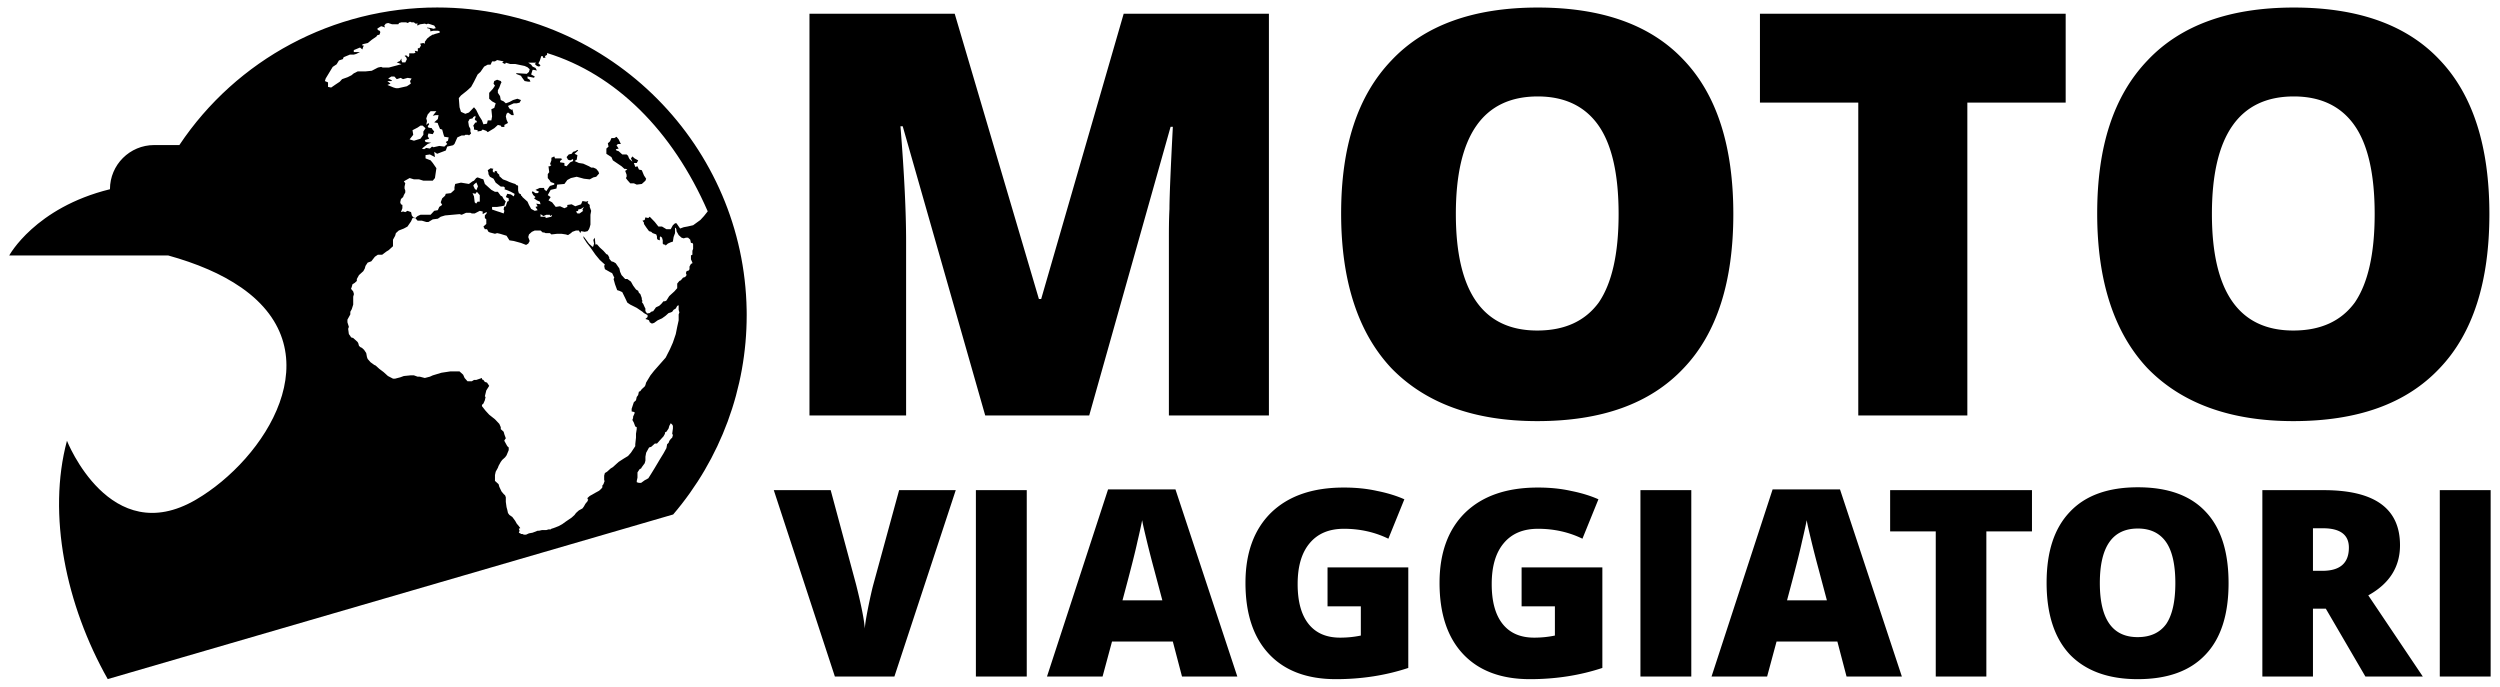 <svg viewBox="0 0 2913 800" xmlns="http://www.w3.org/2000/svg"><path fill="none" d="M-.003 0H2912.85v800H-.003z"/><path d="M1147.98 484.13l-96.138-337.004h-2.634c4.61 57.042 6.585 101.626 6.585 133.752V484.13h-112.6V15.997h169.23l98.112 332.413h2.634l96.138-332.413h169.229v468.132h-116.551V278.911c0-10.49 0-22.292.659-35.405 0-13.112 1.316-45.24 3.95-95.724h-2.634l-94.82 336.347h-121.16zM2019.672 249.407c0 78.678-19.096 138.998-57.946 179.648-38.85 41.305-95.479 61.63-170.545 61.63-73.75 0-130.379-20.98-169.888-61.63-38.85-41.306-58.604-101.626-58.604-180.303 0-78.022 19.096-137.03 58.604-178.336 38.85-41.306 96.138-61.631 170.546-61.631 75.066 0 131.696 20.325 169.887 60.975 38.85 40.65 57.946 100.97 57.946 179.647zm-323.312 0c0 90.48 31.607 135.72 94.82 135.72 32.266 0 55.971-11.147 71.775-32.783C1878.1 330.052 1886 295.958 1886 249.407c0-46.55-7.901-81.3-23.705-103.592-15.803-22.292-39.509-33.438-70.457-33.438-63.872 0-95.48 45.895-95.48 137.03zM2292.349 484.13h-127.086V119.59h-114.576V15.996h356.237v103.592h-114.575v364.54zM2900.635 249.407c0 78.678-19.096 138.998-57.946 179.648-38.85 41.305-95.48 61.63-170.546 61.63-73.75 0-130.378-20.98-169.887-61.63-38.85-41.306-58.604-101.626-58.604-180.303 0-78.022 19.095-137.03 58.604-178.336 38.85-41.306 96.138-61.631 170.546-61.631 75.066 0 131.695 20.325 169.887 60.975 38.85 40.65 57.946 100.97 57.946 179.647zm-323.312 0c0 90.48 31.606 135.72 94.82 135.72 32.266 0 55.97-11.147 71.774-32.783 15.145-22.292 23.047-56.386 23.047-102.937 0-46.55-7.902-81.3-23.705-103.592-15.804-22.292-39.509-33.438-70.457-33.438-63.873 0-95.48 45.895-95.48 137.03zM1047.646 571.125h65.987l-71.486 217.186H972.8l-71.18-217.186h66.292l29.633 110.114c6.11 24.335 9.47 41.369 10.082 51.103.61-6.997 2.138-15.514 4.276-26.16 2.139-10.342 3.972-18.555 5.5-24.335l30.243-110.722zM1137.109 571.125h59.266v217.186h-59.266zM1377.276 788.311l-10.693-40.76h-70.875l-10.997 40.76h-64.765l71.18-218.098h78.512l72.097 218.098h-64.46zm-22.913-88.821l-9.47-35.59a1301.614 1301.614 0 01-7.943-30.722c-3.055-12.775-5.193-21.597-6.11-27.072-.916 4.867-2.75 13.384-5.499 24.943-2.444 11.559-8.248 34.373-17.413 68.44h46.435zM1546.842 661.163h94.093v117.11c-25.662 8.517-53.767 13.08-84.317 13.08-33.604 0-59.571-9.734-77.901-29.202-18.33-19.467-27.495-47.148-27.495-83.041 0-34.981 10.082-62.358 29.939-81.825 20.162-19.468 48.268-29.202 84.622-29.202 13.747 0 26.578 1.217 38.798 3.955 12.22 2.433 22.912 5.78 31.771 9.733l-18.635 45.932c-15.58-7.605-32.993-11.559-51.629-11.559-17.413 0-30.55 5.475-40.02 16.73-9.47 11.255-14.052 27.072-14.052 47.757 0 20.38 4.277 35.893 12.83 46.54 8.554 10.646 20.774 15.817 36.66 15.817 8.86 0 16.802-.913 24.134-2.433v-34.069h-38.798v-45.323zM1772.976 661.163h94.093v117.11c-25.662 8.517-53.767 13.08-84.317 13.08-33.604 0-59.571-9.734-77.901-29.202-18.33-19.467-27.495-47.148-27.495-83.041 0-34.981 10.082-62.358 29.939-81.825 20.163-19.468 48.268-29.202 84.622-29.202 13.747 0 26.578 1.217 38.798 3.955 12.22 2.433 22.912 5.78 31.771 9.733l-18.635 45.932c-15.58-7.605-32.993-11.559-51.628-11.559-17.414 0-30.55 5.475-40.02 16.73-9.47 11.255-14.053 27.072-14.053 47.757 0 20.38 4.277 35.893 12.83 46.54 8.555 10.646 20.774 15.817 36.66 15.817 8.86 0 16.802-.913 24.134-2.433v-34.069h-38.798v-45.323zM1911.434 571.125h59.266v217.186h-59.266zM2151.603 788.311l-10.692-40.76h-70.875l-10.997 40.76h-64.765l71.18-218.098h78.512l72.097 218.098h-64.46zm-22.912-88.821l-9.47-35.59a1301.614 1301.614 0 01-7.943-30.722c-3.055-12.775-5.193-21.597-6.11-27.072-.916 4.867-2.75 13.384-5.499 24.943-2.444 11.559-8.248 34.373-17.413 68.44h46.435zM2314.5 788.311h-58.96V619.186h-53.156v-48.06h165.272v48.06H2314.5V788.31zM2596.727 679.414c0 36.502-8.86 64.487-26.884 83.346-18.024 19.163-44.297 28.593-79.123 28.593-34.216 0-60.488-9.734-78.818-28.593-18.024-19.164-27.189-47.148-27.189-83.65 0-36.198 8.86-63.574 27.19-82.738 18.023-19.163 44.601-28.593 79.122-28.593 34.827 0 61.1 9.43 78.818 28.29 18.024 18.858 26.884 46.843 26.884 83.345zm-149.998 0c0 41.977 14.663 62.966 43.99 62.966 14.97 0 25.968-5.171 33.3-15.21 7.026-10.342 10.692-26.16 10.692-47.756 0-21.597-3.666-37.719-10.998-48.06-7.332-10.343-18.33-15.514-32.688-15.514-29.633 0-44.296 21.293-44.296 63.574zM2695.062 709.224v79.087h-58.96V571.125h71.485c59.266 0 88.9 21.293 88.9 64.183 0 25.247-12.22 44.714-36.965 58.402l63.543 94.601h-66.904l-46.13-79.087h-14.969zm0-44.107h10.998c20.774 0 30.855-9.125 30.855-27.072 0-14.905-10.081-22.51-30.244-22.51h-11.609v49.582zM2842.837 571.125h59.266v217.186h-59.266z"/><g><path d="M125.532 791.278C76.74 704.991 54.98 599.411 78.018 513.582c0 0 50.104 127.242 150.315 68.626 80.73-47.221 161.46-171.457 52.836-247.12l-.004.002c-12.036-8.346-25.008-15.253-38.424-21.106-15.098-6.586-30.741-11.847-46.6-16.273l-.04-.01H10.731s30.064-55.76 117.39-77.206c0-28.425 23.072-51.468 51.536-51.468h29.336C275.814 68.913 388.6 8.72 509.434 8.72c51.424 0 100.348 10.73 144.624 30.056 84.766 36.884 151.62 104.826 187.354 188.443l.006-.01c17.643 41.241 27.74 86.418 28.569 133.828l.043 3.256.012 2 .002 1.1c0 85.022-30.368 167.266-85.66 232.072L125.532 791.278zM637.427 61.807v2.069l-2.53 1.529.844 1.527-2.529.764-.842-2.291h-1.686l-1.686 5.345-1.686 3.056 2.528 2.292-1.684 1.527-2.53-.763-2.527-2.292 1.685-1.528h-9.272l3.371 2.291 1.686 2.292 3.372 1.528 1.686 3.055-3.372-.763h-1.686l-1.686 5.346 4.216 2.293-.844 1.527-7.585-1.527v2.291l2.528 1.527.843 2.292h-2.53l-4.213-.764-3.372-4.583-.842-1.528-5.9-2.291.843-.764 11.8.764 2.528-2.292.843-3.055-2.528-2.292-3.372-1.527-10.957-2.292h-5.9l-5.057-1.528-.843 1.528-3.37-1.528 1.684-1.527-7.586-1.527-2.528 1.527h-3.371l-1.686 3.818h-3.372l-4.213 2.292-4.216 6.111-3.37 3.055-4.215 8.403-3.372 6.11-5.057 4.583-6.742 5.347-2.53 3.056.844 10.693 1.686 5.347 5.058 2.292 4.213-1.527 5.9-6.112 2.53 3.056 3.37 6.874 3.371 5.347 1.686 4.583 4.215-.764.842-3.819h4.214l.844-4.582-.844-8.403 3.372-1.528 1.686-5.347-4.214-2.291-3.372-3.056v-6.875l4.214-4.583 2.53-3.818-1.686-2.292.842-3.055 3.371-1.528 4.215 1.528.843 1.528-.843 1.527-1.685 4.583-1.686 3.056v3.054l2.528 3.82.843 4.583 3.37 1.528 2.53 2.291 4.214-1.527 4.215-2.292 5.056-1.528 4.215 1.528-1.686 3.056-3.371.763h-3.372l-6.743 3.056 1.686 3.056 2.53 1.527.841-.764.844 3.055.842 3.819h-2.528l-4.215-3.054-1.686 1.527-.842 3.056.842 3.818 1.686 3.819-4.214 2.291v2.292h-3.371l-.843-1.527-3.371-.765-4.215 3.82-7.586 4.583-1.685-1.527-4.214-1.528-1.686 1.528-4.214.763v-1.527l-4.215-.764v-2.292l-.842-2.291 2.528-3.819.843.763.843-2.292-1.686-.763-.842-1.528.842-1.527v-2.292l-2.528 1.527-.844 1.529-3.371.763-1.686 3.056.843 5.347 1.686 3.054v3.056l.842 2.292-2.528 2.291-.843-.763h-3.37l-.844.763h-3.372l-5.057 2.292-3.372 7.638-1.684 1.527-6.743 1.529-1.686 4.583-10.115 3.819-3.371-2.292.843 6.112-5.9-3.056-5.057.763v3.82l5.9 2.291 2.528 3.056 4.215 6.11-1.686 11.458-2.53 3.055h-10.956l-5.057-1.528h-5.9l-5.057-1.527-6.744 3.818 1.686 2.293-.842 3.819v2.291l.842 2.292v2.291l-1.686 3.056-.842 2.292-2.528 2.291-.843 3.819.843 2.291 1.686.765v3.818l-1.686 4.583 2.528-.763 2.528.763 2.53-1.527 4.213 1.527.844 3.82 1.686 2.292 2.528.763 2.528-2.292 3.371-1.527h11.8l4.215-4.583 4.215-.764 1.686-3.819 3.37-2.291-1.685-3.056 1.685-4.583 3.371-3.056.844-2.291 5.9-.763 4.213-3.82v-3.055l.844-3.82 6.743-1.527 9.271 1.527 4.214-3.056 1.686-.763 2.53-3.055 1.685-.765 4.214 1.529 2.528.763 1.686 5.347 7.585 6.875 4.215 2.291h3.372l3.371 4.583 1.686.764 1.685 3.056 2.53 3.054-.844 1.529-.843 3.054v1.529l1.686-.764 1.686-5.348 1.686-.762v-3.056l-3.372-1.527 1.686-3.82 4.214.764 3.371 2.291.844-2.291v-.764l-4.215-2.292-3.372-1.527-4.214-1.527.843-1.529-1.686-1.527h-3.37l-5.901-4.583-2.528-4.583-4.214-2.291-1.686-3.056v-1.527l-.844-3.056 3.372-2.292 3.372.765-.844.763v2.291l1.686 1.529.843-2.292 2.528.763v1.529l2.53 2.291v1.527l4.213 3.819 4.214 1.528 3.372 1.528 4.215 1.528 2.528.763 1.686 1.529h.842l.844.763v5.347l.842 3.056 2.53 1.527v1.527h.841l.844 1.529 5.9 5.345 1.685 3.82 2.528 4.583 4.216 2.292 3.371-.764-2.53-3.819 2.53-.764-1.686-3.056 5.056.764-.842-3.056-3.371-1.527-3.372-2.291 1.686-1.527-2.528-2.292-1.686-3.056.842-1.527 3.372 2.292h2.53l1.685-1.529-4.215-2.291 5.057-2.292h5.058v1.529l2.528 2.291 2.529-3.82 1.686-2.291 5.056-1.528v-1.527l-4.214-1.528-.842-1.528-2.53-3.055v-4.583l1.686-2.292-.842-6.874h1.686l1.686-1.527-1.686-.765 1.686-4.583V183.8l3.37-1.528.843 2.292h6.743l1.686.764-2.53 2.292v1.527l5.058.764v3.055l2.528.764 4.215-4.583 3.372-1.527v-2.292l-3.372 1.527-2.529-.764-1.686-3.054 2.53-3.056 3.371-.764 1.686-2.292 2.528-.764 2.53-1.527.842.764-4.214 3.819 3.371 1.527-.843 5.347-2.528 1.529 5.056 2.291 5.057.763 6.743 3.056 2.528 1.527h2.53l3.371 1.529 2.528 3.054.844 2.291-3.372 3.82-3.371.763-4.214 2.292-6.743-.763-8.43-2.291-6.742 1.527-4.214 2.291-3.372 4.583-8.429.764-.842 4.583-6.743 1.528-3.372 6.111 3.372 2.292-2.528 3.818 4.214 2.292 4.214 5.347 5.057-.764 5.057 2.291 3.372-1.527v-2.291l5.057-.765 4.214 2.292 6.743-2.292 1.686-3.818 4.214.762 2.53-.762-.844 2.291 2.529 2.292v2.291l1.684 4.583-.842 4.583v11.457l-.842 3.056-.844 2.292-1.685 2.291-3.372.763-4.214-.763-.843 2.292-1.686-3.056h-3.37l-4.216 1.527-1.685 1.529-3.372 2.291-2.528-.764-5.057-.765h-5.058l-6.741.765-1.686-1.527h-5.058l-1.685-.765h-1.686l-2.53-2.291H623.1l-3.372 1.527-3.372 3.056-.843 3.055 1.686 4.583-1.686 3.056-2.528 1.527-5.9-2.291-8.429-2.292-5.057-.764-3.372-5.347-7.585-2.292-3.372-.762-2.528.762-5.9-1.527-1.685-.764-1.686-3.054h-2.53l-1.685-3.056 3.372-3.056V255.6l-1.686-1.528v-3.055l2.53-3.056-.844-.764-4.214 2.292v-3.055l-3.372-.764-5.9 3.056h-3.371l-1.686-.765h-5.057l-5.058 2.292-2.528-.764-16.858 1.528-5.056 1.527-3.371 2.292-5.901.764-5.056 3.055h-2.53l-5.057-1.528h-5.057l-2.571-2.95-3.329-.105-1.686 3.82-4.213 6.11-4.216 2.291-5.9 2.292-3.37 3.056-.843 3.054-2.53 4.584v7.638l-5.055 4.583-2.53 1.528-5.057 3.819h-5.056l-3.372 2.291-4.215 5.348-4.214 1.527-2.528 3.82-.843 3.054-1.686 3.056-5.057 4.583-2.528 4.583v2.291l-2.53 2.292-2.528 1.527-.842 3.056-.844 2.291 2.53 3.056.842 3.056-.842 3.054v9.166l-1.686 5.347-1.686 3.056v3.055l-3.371 6.111v3.056l1.685 5.346-.843 2.291.843 6.112 1.686 2.291.842 1.527 2.53.765 5.056 4.583.843 1.527.843 3.056 1.685 1.527 1.686.764 2.53 2.292 2.527 3.818.843 4.583.843 2.292 3.372 3.82 4.214 3.054 1.685.764 4.214 3.82 5.058 3.82 5.057 4.582 5.9 3.056h2.529l5.9-1.529 4.213-1.527 7.587-.764h4.214l4.214 1.528h2.53l5.899 1.528 5.9-1.528 3.37-1.528 10.116-3.055 10.114-1.528h10.957l4.214 3.82 1.686 3.819 3.372 3.818h5.057l2.528-1.527h2.53l6.741-2.291v1.527l1.686.764 1.686 2.292 2.53.764 2.527 3.818-3.371 5.348-1.686 6.874.843.763-.843 3.82-1.686 3.819-1.686 1.528v1.528l4.215 5.347 4.214 4.583 6.743 5.346 5.058 5.347 1.685 3.82v2.291l3.37 3.055.844 3.056 1.686 4.583-1.686 2.291v.764l3.372 6.11 1.686 1.528v3.055l-2.53 6.112-1.685 2.291-3.37 3.055-1.687 2.291-2.529 4.583-.842 2.292-2.53 4.583-.842 3.82v6.874l4.214 3.819.844 3.056 2.528 5.347 2.528 3.054 1.686 1.529.843 2.291v5.346l.842 6.112.844 3.055.842 3.82 1.686 2.29 3.371 2.292 3.372 4.583 1.686 3.056 2.528 3.054 1.686 2.292-1.686.764.843 2.291-.843 2.292.843.764v-.764l1.686 1.529h1.686l1.686.762h2.528l3.371-1.527 4.214-.764 5.901-2.292h1.686l3.37-.764h5.058l2.529-.763h2.528l.844-.764 2.528-.764 5.9-2.292 4.214-2.291 4.214-3.055 6.743-4.583 3.372-3.055 1.686-2.292 3.37-3.056 4.215-2.291 1.686-2.292 1.686-3.055 2.528-3.055.843-2.291h-.843v-1.529l2.529-2.291 6.742-3.819 4.215-2.291 2.528-2.292 1.686-2.291-.842-.765 1.684-2.291 1.686-4.583-.842.764v-6.111l.842-3.055 2.53-1.528 4.213-3.819 2.53-1.527 6.741-6.112 5.901-3.818 5.056-3.056 3.372-3.819 5.057-7.639v-2.291l.844-7.639v-4.583l.842-5.346v-2.291l-1.686-.764-1.686-4.583-1.685-3.056.843-2.292v-1.527l1.686-3.82v-1.527l-3.372-.764v-3.055l2.528-7.638 2.53-2.292.842-3.82 1.686-2.291.843-3.82 1.685-.763 1.685-2.292 3.372-3.054.844-1.529.842-3.054 5.057-8.403 4.214-5.347 13.486-15.277 5.058-9.93 3.371-7.638 3.372-9.93 1.686-8.402 1.684-7.638v-6.875l.844-2.292-.844-3.054v-5.348l-1.684.765-1.686 3.054-2.53 1.529-1.685 2.291-1.686.763-2.528.764-3.372 3.056-4.213 3.056-5.058 2.291-4.215 3.055-2.528.764-2.528-1.527-.844-2.292-1.685-.764-2.528-.764 2.528-2.292v-2.291l-4.214-2.292-1.686-1.527-6.743-4.583-7.585-3.82-3.372-2.291-2.528-5.346-3.372-6.875-3.371-1.528-2.53-.765-2.528-6.874-1.685-6.11.843-1.527-2.53-5.348-1.685-.764-6.743-3.819-.842-3.818.842-1.529-5.9-5.347-5.057-6.11-5.9-8.402-4.214-5.347-3.775-5.823-.216-2.164 6.52 8.751 4.213 3.819.844-.764.842-3.055-.838-4.34 1.682-2.534.797 8.013 1.73-.376 3.372 3.82 4.214 3.819 3.372 3.819 1.685.764 1.686 3.056v1.527l2.53 3.056 2.528.762 2.528 1.529 4.215 6.11.842 3.82 1.686 3.819 4.215 4.583h2.528l4.214 3.056 2.53 4.583 3.37 4.583 2.529 1.527.843 2.291 1.685 1.529 1.685 4.583v1.527l.844 2.291-.844.765 1.686 2.291 1.686 3.819.844 1.527v3.056l1.883 2.702 3.174-.41 1.686-1.528 2.528-.764.842-1.527.844-.765.842-1.527.843-.764 3.372-1.527 2.528-2.292 2.53-3.056h1.684l1.686-.764 3.371-5.346 5.901-5.347 3.372-3.82v-5.346l2.528-3.056 1.686-.764 2.528-3.054 2.529-.765 1.686-2.291-.844-2.292.844-2.291 2.528-.764.843-1.528v-3.055l1.685-3.056 1.686-.763v-.764l-1.686-3.819v-4.583l1.686-.764v-4.583l.843-2.292v-5.347l-.843-1.527h-1.686l-.842-3.819-2.528-2.291h-2.53l-2.528.763-2.53-.763-3.37-3.056-2.529-4.583v-1.529l-.842-2.291h-.844v6.112l-1.685 4.582-.843 5.348-2.529.763-3.372 1.528-2.528 2.292-.843-1.529-.842.764-1.686-1.527v-3.82l-.842-3.054-1.686-1.529-.844.764v3.82l-2.528-.764-.843-1.528v-2.292l-.843-2.291-4.215-1.527-1.684-1.529-2.53-.763-3.371-4.583-2.528-3.82v-1.527l-1.686-2.292 2.528-.764.844-3.054 3.371.763 1.686-1.528 5.9 6.11 4.213 5.348h4.216l5.056 3.056h5.057l2.53-4.583 2.527-2.292h1.686l4.214 6.11 4.215-1.527 4.214-.764 6.743-1.527 8.43-6.112 4.213-4.583s2.433-3.132 4.357-5.497C783.61 152.068 717.136 86.363 637.427 61.807zm146.657 434.401l-.843-1.527-1.686-1.528-1.686 3.055-.842 3.056-2.53 3.819-1.685.764v1.527l-1.685 3.056-4.215 4.583-3.371 3.819h-2.528l-4.214 3.82-2.53.763-3.371 6.111-.842 4.583v4.583l-.844 3.056-3.372 4.583-.842 1.527-1.686.764-2.528 3.819v6.11l-.843 3.82v1.527l2.53.765h2.527l4.214-3.056 4.215-2.292 3.372-5.347 4.214-6.874 5.9-9.93 4.214-6.874 3.37-6.111.844-4.583 1.686-1.527.842-2.292 1.686-2.291 1.686-1.529.843-3.054-.843-1.529.843-6.11v-3.056zM635.741 254.072l6.744-1.528.842-2.291-2.528 1.527v-1.527h-4.215l-3.372 1.527-3.372-2.291v3.055h5.901v1.528zm39.614-5.346l4.214-3.056-.842-.764v-.765l1.686-3.054-3.372 2.291-3.371.763v1.529l-2.528.764 1.685 2.292h2.528zm-92.714-1.529l4.214 1.529.843-3.056-.843-1.529.843-4.583-3.371.765-5.058.764h-5.9v3.054l6.744 2.293 2.528.763zm-29.5-11.457l1.686 1.527 1.686-2.292h2.528v-7.637l-3.371-3.82-1.686 2.292-3.372-.763 1.686 3.818.844 6.875zm1.966-14.136l1.82-4.513-1.82-4.513-2.73 2.257-.91 1.504 1.82 3.76 1.82 1.505zm196.949-11.07l-4.216 3.818-5.9.764-3.37-1.527h-4.214l-3.372-3.82-1.686-2.291.844-1.527v-2.292l-1.686-4.583 2.528-1.528-1.686-.763h-1.686l-3.371-3.056-10.114-6.875-1.685-3.818-5.901-3.82v-6.11l2.529-2.292-.844-3.82 2.53-2.291 1.686-3.82h3.371l2.528-1.526 2.528 3.054 2.53 5.347h-3.372l-1.686 1.527 2.528 3.82-3.371.763.843 1.529 2.528.763 4.215 3.82h5.058l1.684 1.527.844 2.292.842 1.528 3.372 3.055-1.686-3.82 1.686-2.29 2.529 2.29 4.214 2.292-1.686 3.056h-3.372l1.686 4.583 2.53-.764 1.685 3.819 3.37.764 2.53 6.11 2.528 3.82-.842 2.291zm-239.372-60.345l-2.528-6.11v-.764l-4.215-.763 4.215-3.82.842-4.583h-3.372l-3.371.764 4.215-5.347h-6.743l-3.372 3.82-1.685 4.583.843 3.054-.843 4.583 2.529-2.291.842 1.528-1.686 2.292.844 1.527 4.214.764v.763l2.528 3.056-1.686 3.056-5.056-.764-.844 3.055 1.686 3.056-5.057 1.527.843 2.292 5.9.764h.842l-4.214 1.527-6.743 5.348 2.53.762 2.528-1.527 4.213.765 2.53-2.292 1.685.763 6.744-1.527 5.9.764 3.37-3.056-1.685-2.291 2.528-1.527.844-3.82-5.058-.763-.843-2.292-1.686-6.111-2.528-.765zm-19.386 3.056l2.53-3.819-3.372-3.055h-2.53l-3.371 2.291-5.9 3.056.844 5.347-4.215 5.346 5.057 1.529 7.585-2.292 3.372-4.583v-3.82zm-14.616-55.757l-.91-3.01 1.82-3.009-4.549-.752-5.46 1.505-2.729-1.505-4.548 1.505-2.73-3.009h-3.64l-3.638 2.256 4.548 2.257-.91.752h-4.548l3.639 3.01-3.639 1.504 7.278 3.009 2.73.752h2.73l10.007-2.256 4.549-3.009zm25.474-57.17h.911l1.82-.752 5.458-1.504v-1.505l-1.82-.752h-5.458l-3.64.752v-1.504l-.91-1.504-2.729-.752v-.752l4.549.752 2.73.752 2.73-.752-1.82-3.01-4.55-1.504-2.729-.753-1.82.753-1.819-.753-5.46.753-1.819.752-.91.752-.91-.752.91-1.505h-2.729l-1.82-1.504h-2.73l-1.819-.752-2.729 1.504-1.82-.752h-5.459l-2.73.752-.909 1.505h-7.279l-4.548-1.505-2.73.752-1.82 2.257.91 2.258-1.82-.753-2.729-.752-3.639 2.257-.91.752.91 1.504 1.82.752.91 1.505-.91 3.008-2.73.752-.91 1.505-5.459 3.762-4.55 3.76-6.368 1.505v1.504h1.82l-.91 1.504-.91 3.01-2.729-2.258-7.279 3.01v2.257h7.28l-4.55 2.256-2.73.752h-4.548l-7.28 3.009-.91 2.256-4.549 1.506-2.73 4.513-4.548 3.009-8.188 13.54-.91 3.008 3.639 1.506v5.265l3.64.752 5.458-3.76 4.549-3.01 2.73-3.01 6.368-2.256 4.55-2.256 2.73-2.257 4.548-2.256h9.098l7.28-.752 7.278-3.762 3.639-.752 1.82.752h7.278l14.573-3.885-5.474-2.133 3.639-1.504 1.819-3.01v2.258l.91 2.256h3.64l1.82-3.762-.91-2.256-1.821-1.504 1.82-.752 2.73 2.256.91-1.504v-3.009h5.458l1.82-.752-.91-2.256 3.64.752v-3.761h1.819l1.82-3.01-.91-2.256 3.639-.753 1.82.753v-2.257l2.73-3.76 2.729-2.258 3.638-2.257z"/></g></svg>
